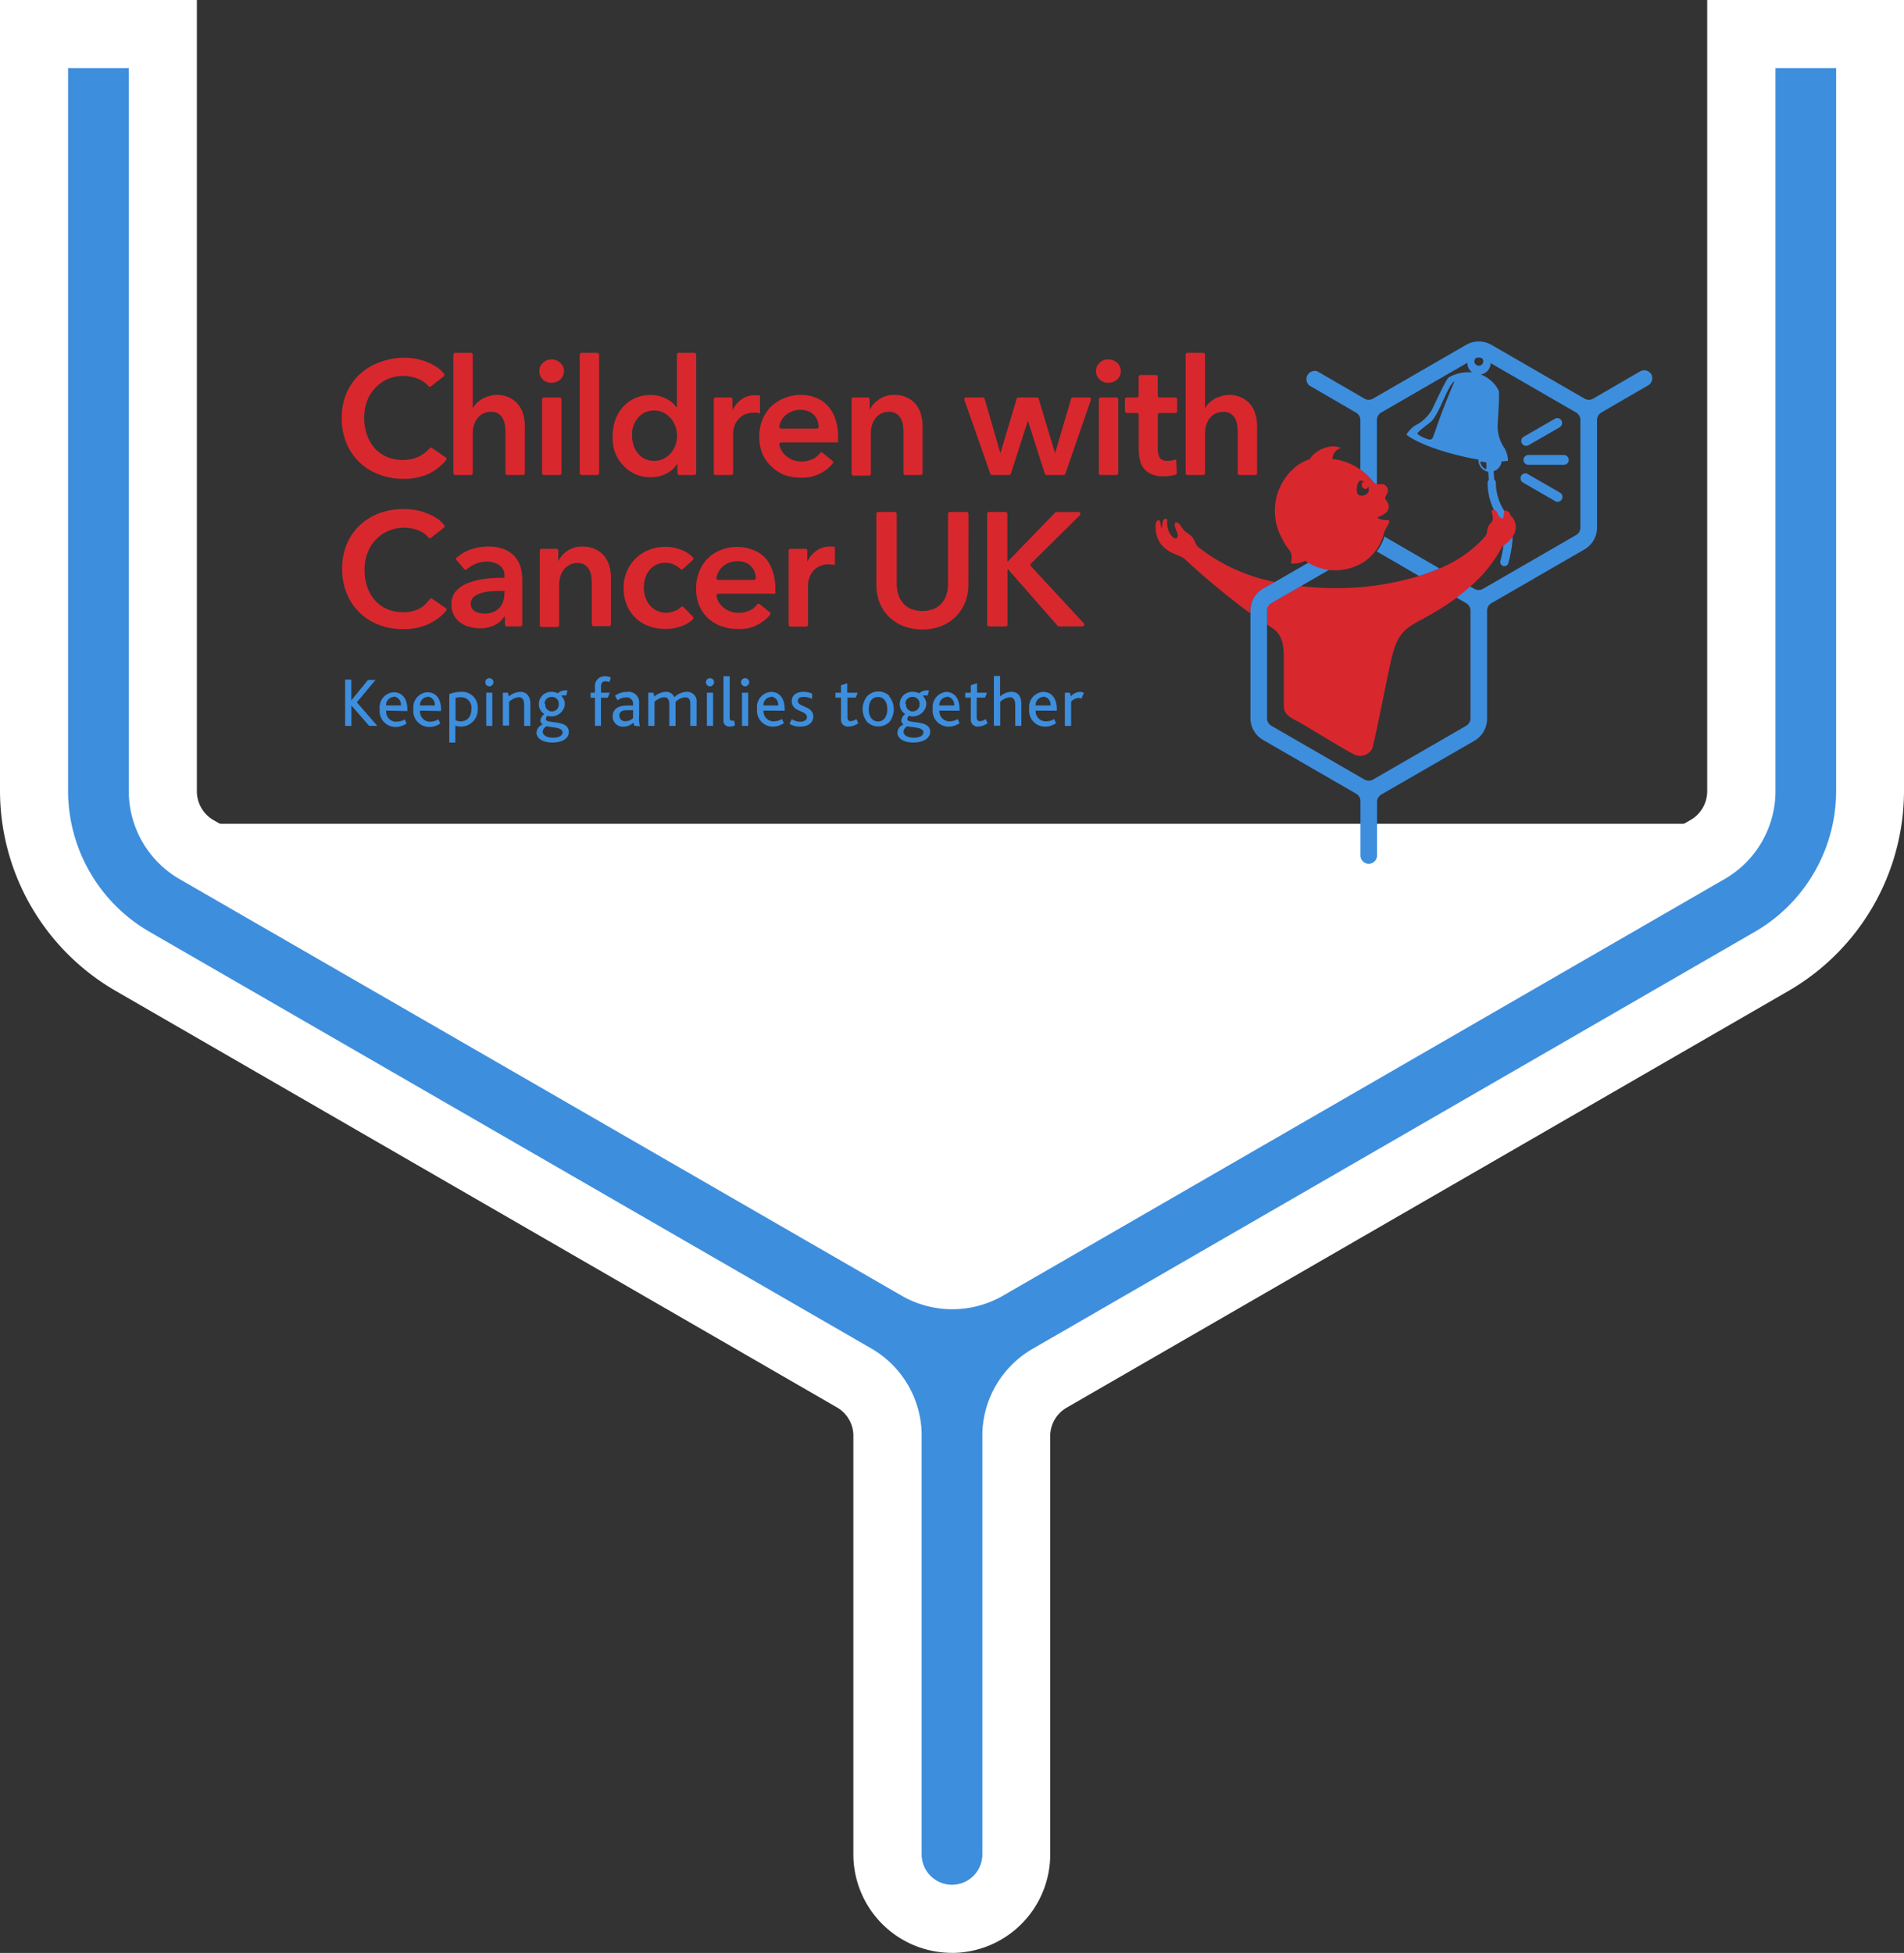 <svg id="Layer_1" data-name="Layer 1" xmlns="http://www.w3.org/2000/svg" viewBox="0 0 279.7 286.85"><rect x="0" y="0" width="279.7" height="286.85" fill="#333333" stroke="none"/><title>logo-2</title><path d="M17.32,121h249.5l-3,6.44L139.85,202l-115-67.75A15.38,15.38,0,0,1,17.32,121Z" style="fill:#fff"/><path d="M54.23,106.62l-2.61-3h0v3H50.7v-6.8h.91v3.05h0l2.45-3h1.1l-2.74,3.29,3,3.45Z" style="fill:#3e8ede"/><path d="M56.73,104.37A1.48,1.48,0,0,0,58,106h.27a2.41,2.41,0,0,0,1.19-.34l.26.61a2.82,2.82,0,0,1-1.62.51,2.34,2.34,0,0,1-2.32-2.61,2.23,2.23,0,0,1,1.94-2.49h.12c1.28,0,2,1,2,2.52v.24Zm1.09-2a1.18,1.18,0,0,0-1.1,1.25h2.17a1.17,1.17,0,0,0-1-1.3h-.07Z" style="fill:#3e8ede"/><path d="M61.71,104.37A1.48,1.48,0,0,0,63,106h.22a2.41,2.41,0,0,0,1.19-.34l.26.61a2.82,2.82,0,0,1-1.62.51,2.34,2.34,0,0,1-2.32-2.61,2.23,2.23,0,0,1,1.94-2.49h.12c1.28,0,2,1,2,2.52v.24Zm1.09-2a1.18,1.18,0,0,0-1.1,1.25h2.17a1.17,1.17,0,0,0-1-1.3h0Z" style="fill:#3e8ede"/><path d="M67.67,106.72a2.09,2.09,0,0,1-.78-.14v2.49H66v-7.12a4.92,4.92,0,0,1,1.69-.33,2.3,2.3,0,0,1,2.49,2.5,2.47,2.47,0,0,1-2.33,2.6Zm0-4.31a2.47,2.47,0,0,0-.75.11v3.27a1.74,1.74,0,0,0,.74.16c1,0,1.59-.69,1.59-1.81a1.53,1.53,0,0,0-1.31-1.72h-.27Z" style="fill:#3e8ede"/><path d="M72.49,100.2a.62.62,0,0,1-.61.61.6.6,0,1,1,.61-.61Zm-1.06,6.41v-4.87h.89v4.88Z" style="fill:#3e8ede"/><path d="M77,106.62v-3c0-.57-.09-1.21-.8-1.21a2.34,2.34,0,0,0-1.42.68v3.49h-.91v-4.84h.76l.11.56a2.77,2.77,0,0,1,1.73-.68c.71,0,1.44.48,1.44,1.73v3.27Z" style="fill:#3e8ede"/><path d="M81.11,109.06c-1.46,0-2.3-.66-2.3-1.45a1.37,1.37,0,0,1,.92-1.2.66.66,0,0,1-.34-.61,1.28,1.28,0,0,1,.58-.92,1.67,1.67,0,0,1-.81-1.48,1.79,1.79,0,0,1,1.8-1.78h0a1.86,1.86,0,0,1,.89.18.09.09,0,0,0,.12,0,1.68,1.68,0,0,1,1.41-.36l-.23.76a1.08,1.08,0,0,0-.7,0,1.7,1.7,0,0,1,.53,1.26,2,2,0,0,1-2.58,1.68.75.75,0,0,0-.21.51c0,.72,3.36,0,3.36,1.83C83.62,108.29,82.86,109.06,81.11,109.06Zm-.79-2.39a1,1,0,0,0-.6.81c0,.47.58.87,1.5.87s1.43-.31,1.43-.79C82.61,106.76,80.89,106.87,80.32,106.67Zm-.23-3.27a1,1,0,0,0,.9,1.09h.1a1,1,0,0,0,1-1v-.07a1,1,0,0,0-.94-1.06H81a1,1,0,0,0-1,1h0Z" style="fill:#3e8ede"/><path d="M89.52,100.2a1.35,1.35,0,0,0-.6-.13c-.43,0-.63.28-.63.78v.89h1.28l-.29.74h-1v4.13H87.4v-4.13h-.64v-.74h.64v-.8a1.44,1.44,0,0,1,1.24-1.61h.29a1.85,1.85,0,0,1,.8.19Z" style="fill:#3e8ede"/><path d="M93.22,106.62l-.2-.46a2.08,2.08,0,0,1-1.47.57A1.47,1.47,0,0,1,90,105.34h0v-.11c0-1,.71-1.56,2-1.6h1v-.19a.91.91,0,0,0-.81-1H92a2.13,2.13,0,0,0-1.28.42l-.37-.67a2.85,2.85,0,0,1,1.78-.56,1.54,1.54,0,0,1,1.76,1.69V105a5.75,5.75,0,0,0,.1,1.67ZM93,104.31h-.89c-.8,0-1.13.3-1.13.79a.8.8,0,0,0,.77.83h.13a1.53,1.53,0,0,0,1.12-.47Z" style="fill:#3e8ede"/><path d="M101.41,106.62v-3.14c0-.61-.12-1.06-.75-1.06a2.26,2.26,0,0,0-1.42.67,1.91,1.91,0,0,1,0,.25v3.28h-.92V103.5c0-.61-.13-1.08-.76-1.08a2.19,2.19,0,0,0-1.41.68v3.52h-.92v-4.88H96l.11.57a2.83,2.83,0,0,1,1.72-.69,1.26,1.26,0,0,1,1.23.79,2.81,2.81,0,0,1,1.76-.79,1.39,1.39,0,0,1,1.51,1.58v3.42Z" style="fill:#3e8ede"/><path d="M104.9,100.2a.62.62,0,0,1-.61.61.6.6,0,1,1,.61-.61Zm-1.06,6.41v-4.87h.91v4.88Z" style="fill:#3e8ede"/><path d="M107.22,106.72a.86.86,0,0,1-.94-1v-6.4h.91v6c0,.42.1.54.38.54a.89.89,0,0,0,.29,0l.11.67A1.49,1.49,0,0,1,107.22,106.72Z" style="fill:#3e8ede"/><path d="M110.06,100.2a.62.62,0,0,1-.61.61.6.6,0,1,1,.61-.61ZM109,106.61v-4.87h.91v4.88Z" style="fill:#3e8ede"/><path d="M112.16,104.37a1.48,1.48,0,0,0,1.37,1.58h.17a2.41,2.41,0,0,0,1.19-.34l.26.61a2.82,2.82,0,0,1-1.62.51,2.34,2.34,0,0,1-2.32-2.61,2.23,2.23,0,0,1,1.94-2.49h.12c1.28,0,2,1,2,2.52v.24Zm1.09-2a1.18,1.18,0,0,0-1.1,1.25h2.17a1.17,1.17,0,0,0-1-1.3h-.05Z" style="fill:#3e8ede"/><path d="M117.55,106.72a2.84,2.84,0,0,1-1.57-.4l.33-.69a2.28,2.28,0,0,0,1.23.38c.57,0,1-.25,1-.66,0-1.08-2.23-.69-2.23-2.39,0-.74.57-1.34,1.7-1.34a3.17,3.17,0,0,1,1.29.26v.78a3,3,0,0,0-1.26-.3c-.47,0-.84.16-.84.56,0,1,2.27.71,2.27,2.34C119.44,106.3,118.56,106.72,117.55,106.72Z" style="fill:#3e8ede"/><path d="M124.64,106.72a1,1,0,0,1-1.1-1.07v-3.18h-.81v-.73h.81v-1.09l.92-.29v1.38H126l-.3.73h-1.21v2.87c0,.4.15.59.47.59a1.52,1.52,0,0,0,.85-.32l.27.62A2.55,2.55,0,0,1,124.64,106.72Z" style="fill:#3e8ede"/><path d="M130.62,102.28a3,3,0,0,1,0,3.8,2.37,2.37,0,0,1-3.2,0,3,3,0,0,1,0-3.86,2.32,2.32,0,0,1,3.23,0Zm-3,1.89c0,1.08.52,1.8,1.37,1.8s1.35-.73,1.35-1.8-.49-1.79-1.37-1.79-1.34.71-1.34,1.78Z" style="fill:#3e8ede"/><path d="M134.13,109.06c-1.46,0-2.3-.66-2.3-1.45a1.37,1.37,0,0,1,.92-1.2.66.66,0,0,1-.34-.61,1.28,1.28,0,0,1,.58-.92,1.67,1.67,0,0,1-.81-1.48,1.79,1.79,0,0,1,1.8-1.78h.08a1.86,1.86,0,0,1,.89.18.09.09,0,0,0,.12,0,1.68,1.68,0,0,1,1.41-.36l-.23.76a1.08,1.08,0,0,0-.7,0,1.7,1.7,0,0,1,.53,1.26,2,2,0,0,1-2.58,1.68.75.75,0,0,0-.21.51c0,.72,3.36,0,3.36,1.83C136.64,108.29,135.88,109.06,134.13,109.06Zm-.81-2.39a1,1,0,0,0-.6.81c0,.47.58.87,1.5.87s1.43-.31,1.43-.79C135.63,106.76,133.91,106.87,133.32,106.67Zm-.23-3.27a1,1,0,0,0,.9,1.09h.1a1,1,0,0,0,1-1v-.07a1,1,0,0,0-.94-1.06H134a1,1,0,0,0-1,1h0Z" style="fill:#3e8ede"/><path d="M138,104.37a1.48,1.48,0,0,0,1.35,1.58h.16a2.41,2.41,0,0,0,1.19-.34l.26.61a2.82,2.82,0,0,1-1.62.51,2.34,2.34,0,0,1-2.32-2.61,2.23,2.23,0,0,1,1.94-2.49h0c1.28,0,2,1,2,2.52v.24Zm1.09-2a1.18,1.18,0,0,0-1.1,1.25h2.17a1.17,1.17,0,0,0-1-1.3h-.05Z" style="fill:#3e8ede"/><path d="M143.71,106.72a1,1,0,0,1-1.1-1.07v-3.18h-.81v-.73h.81v-1.09l.92-.29v1.38H145l-.3.73h-1.22v2.87c0,.4.15.59.47.59a1.52,1.52,0,0,0,.85-.32l.27.62A2.55,2.55,0,0,1,143.71,106.72Z" style="fill:#3e8ede"/><path d="M149.14,106.62v-3c0-.59-.1-1.2-.82-1.2a2.29,2.29,0,0,0-1.39.68v3.49H146v-7.3h.91v3a2.68,2.68,0,0,1,1.68-.68c.71,0,1.45.42,1.45,1.79v3.21Z" style="fill:#3e8ede"/><path d="M152.14,104.37a1.48,1.48,0,0,0,1.37,1.58h.17a2.41,2.41,0,0,0,1.19-.34l.26.61a2.82,2.82,0,0,1-1.62.51,2.34,2.34,0,0,1-2.32-2.61,2.23,2.23,0,0,1,1.94-2.49h.12c1.28,0,2,1,2,2.52v.24Zm1.09-2a1.18,1.18,0,0,0-1.1,1.25h2.19a1.17,1.17,0,0,0-1-1.3h-.07Z" style="fill:#3e8ede"/><path d="M158.86,102.63a1.07,1.07,0,0,0-.51-.11,1.65,1.65,0,0,0-1,.54v3.57h-.92v-4.89h.76l.11.55a1.93,1.93,0,0,1,1.37-.67,1,1,0,0,1,.56.16Z" style="fill:#3e8ede"/><path d="M63.32,56.74a.27.27,0,0,1-.37,0,3.84,3.84,0,0,0-1.57-1.11,5.82,5.82,0,0,0-4.46.06A5.57,5.57,0,0,0,55.11,57a5.8,5.8,0,0,0-1.19,1.9,6.89,6.89,0,0,0-.42,2.42,7.48,7.48,0,0,0,.4,2.52,5.68,5.68,0,0,0,1.15,2,5.16,5.16,0,0,0,1.79,1.27,5.86,5.86,0,0,0,2.35.45,5.19,5.19,0,0,0,2.4-.53,4.74,4.74,0,0,0,1.53-1.21.27.27,0,0,1,.36,0l2,1.37a.27.27,0,0,1,.07.37h0a7.66,7.66,0,0,1-2.5,2,8.67,8.67,0,0,1-3.77.77,9.76,9.76,0,0,1-3.62-.65A8.18,8.18,0,0,1,50.86,65a9.41,9.41,0,0,1-.66-3.6,9.12,9.12,0,0,1,.7-3.64A8.1,8.1,0,0,1,52.82,55a8.53,8.53,0,0,1,2.88-1.76,10.28,10.28,0,0,1,3.62-.7,9.74,9.74,0,0,1,1.69.15,8.58,8.58,0,0,1,1.68.47,8.13,8.13,0,0,1,1.52.79,4.93,4.93,0,0,1,1,.92.27.27,0,0,1,0,.38Z" style="fill:#d9272e"/><path d="M72.89,58a4.29,4.29,0,0,1,1.91.39,3.77,3.77,0,0,1,1.31,1,4.18,4.18,0,0,1,.75,1.47,6.2,6.2,0,0,1,.24,1.71V69.5a.27.27,0,0,1-.27.27H74.52a.27.27,0,0,1-.27-.27v-6a7.8,7.8,0,0,0-.07-1,3,3,0,0,0-.3-1,2,2,0,0,0-.64-.72,1.92,1.92,0,0,0-1.1-.28,2.53,2.53,0,0,0-1.19.26,2.46,2.46,0,0,0-.83.7,3.12,3.12,0,0,0-.5,1,3.81,3.81,0,0,0-.17,1.12V69.5a.27.27,0,0,1-.27.27H66.87a.27.27,0,0,1-.27-.27V52.1a.27.27,0,0,1,.27-.27h2.31a.27.27,0,0,1,.27.27V60h0a2.73,2.73,0,0,1,.49-.7,3.85,3.85,0,0,1,.75-.62,3.92,3.92,0,0,1,1-.44A4.06,4.06,0,0,1,72.89,58Z" style="fill:#d9272e"/><path d="M79.23,54.51a1.64,1.64,0,0,1,.51-1.2A1.75,1.75,0,0,1,81,52.8a1.88,1.88,0,0,1,1.32.49,1.67,1.67,0,0,1,.08,2.36l-.08.08a1.88,1.88,0,0,1-1.32.49,1.75,1.75,0,0,1-1.29-.51A1.64,1.64,0,0,1,79.23,54.51Zm.67,3.87h2.31a.27.27,0,0,1,.27.27V69.5a.27.27,0,0,1-.27.27H79.9a.27.27,0,0,1-.27-.27V58.65A.27.27,0,0,1,79.9,58.38Z" style="fill:#d9272e"/><path d="M85.43,51.83h2.31a.27.27,0,0,1,.27.27V69.5a.27.27,0,0,1-.27.27H85.43a.27.27,0,0,1-.27-.27V52.1A.27.27,0,0,1,85.43,51.83Z" style="fill:#d9272e"/><path d="M102,69.77H99.79a.27.27,0,0,1-.27-.27V68.06h0a3.88,3.88,0,0,1-1.65,1.52,5,5,0,0,1-2.27.52,5.42,5.42,0,0,1-2.34-.49A5.36,5.36,0,0,1,91.5,68.3a5.78,5.78,0,0,1-1.18-1.91A7,7,0,0,1,90,64a6.72,6.72,0,0,1,.4-2.35,5.73,5.73,0,0,1,1.14-1.9,5.32,5.32,0,0,1,4-1.73,5,5,0,0,1,2.48.62,4.22,4.22,0,0,1,.8.57,4.6,4.6,0,0,1,.55.59h.07V52.1a.27.27,0,0,1,.27-.27H102a.27.27,0,0,1,.27.27V69.5A.27.27,0,0,1,102,69.77ZM92.85,64a4.55,4.55,0,0,0,.2,1.33,3.65,3.65,0,0,0,.61,1.19,3.16,3.16,0,0,0,1,.85,3.27,3.27,0,0,0,2.85,0,3.44,3.44,0,0,0,1.06-.84,3.67,3.67,0,0,0,.66-1.17A4,4,0,0,0,99.46,64a4.12,4.12,0,0,0-.23-1.33,3.66,3.66,0,0,0-.66-1.19,3.59,3.59,0,0,0-1.06-.85,2.91,2.91,0,0,0-1.4-.33,3.1,3.1,0,0,0-1.45.32,3,3,0,0,0-1,.84A3.68,3.68,0,0,0,93,62.67,4.44,4.44,0,0,0,92.85,64Z" style="fill:#d9272e"/><path d="M105.13,58.38h2.19a.27.27,0,0,1,.27.27v1.63h0a4.15,4.15,0,0,1,1.33-1.61,3.32,3.32,0,0,1,2-.62h.4a1.32,1.32,0,0,1,.33.06v2.61a3.92,3.92,0,0,0-.49-.1h-.39a3,3,0,0,0-1.57.36,2.85,2.85,0,0,0-.93.85,3.06,3.06,0,0,0-.45,1,3.94,3.94,0,0,0-.12.83V69.5a.27.27,0,0,1-.27.27h-2.31a.27.27,0,0,1-.27-.27V58.65a.27.27,0,0,1,.27-.27Z" style="fill:#d9272e"/><path d="M123.11,64.22v.38a3.12,3.12,0,0,1,0,.38h-8.36a.27.27,0,0,0-.26.33,2.73,2.73,0,0,0,.28.8,2.86,2.86,0,0,0,.72.88,3.59,3.59,0,0,0,1,.58,3.34,3.34,0,0,0,1.19.21,3.8,3.8,0,0,0,1.8-.39,3.37,3.37,0,0,0,1-.86.27.27,0,0,1,.38,0l1.46,1.18a.27.27,0,0,1,0,.38,5.74,5.74,0,0,1-4.72,2.07,7,7,0,0,1-2.44-.42,5.76,5.76,0,0,1-1.84-1.23A5.3,5.3,0,0,1,112,66.65a6.42,6.42,0,0,1-.46-2.5,6.54,6.54,0,0,1,.46-2.5,5.58,5.58,0,0,1,3.18-3.16A6.4,6.4,0,0,1,117.6,58a6,6,0,0,1,2.2.39,4.76,4.76,0,0,1,1.74,1.16,5.4,5.4,0,0,1,1.15,1.92A7.94,7.94,0,0,1,123.11,64.22ZM120,62.94a.27.27,0,0,0,.27-.27h0a3.44,3.44,0,0,0-.14-.76,2.33,2.33,0,0,0-1.33-1.48,3,3,0,0,0-1.2-.23,3.2,3.2,0,0,0-2.17.77,2.78,2.78,0,0,0-.95,1.68.27.27,0,0,0,.24.3H120Z" style="fill:#d9272e"/><path d="M125.32,58.38h2.17a.27.27,0,0,1,.27.27h0v1.56h0a3.68,3.68,0,0,1,1.32-1.51,3.79,3.79,0,0,1,2.24-.7,4.29,4.29,0,0,1,1.91.39,3.77,3.77,0,0,1,1.31,1,4.18,4.18,0,0,1,.75,1.47,6.2,6.2,0,0,1,.24,1.71V69.5a.27.27,0,0,1-.27.27H133a.27.27,0,0,1-.27-.27h0v-6a8,8,0,0,0-.07-1,2.83,2.83,0,0,0-.31-1,2,2,0,0,0-.65-.72,1.92,1.92,0,0,0-1.1-.29,2.44,2.44,0,0,0-1.19.27,2.52,2.52,0,0,0-.82.7,3.11,3.11,0,0,0-.49,1,3.93,3.93,0,0,0-.17,1.13v6a.27.27,0,0,1-.27.27h-2.29a.27.27,0,0,1-.27-.27h0V58.65a.27.27,0,0,1,.27-.27Z" style="fill:#d9272e"/><path d="M141.88,58.38h2.5a.27.27,0,0,1,.26.19l2.32,8h0l2.39-8a.27.27,0,0,1,.26-.19h2.71a.27.27,0,0,1,.26.19l2.41,8h0l2.36-8a.27.27,0,0,1,.26-.19H160a.27.27,0,0,1,.25.36L156.5,69.59a.27.27,0,0,1-.25.18h-2.51a.27.27,0,0,1-.26-.19L151,61.79h0l-2.5,7.79a.27.27,0,0,1-.26.19h-2.51a.27.27,0,0,1-.25-.18l-3.81-10.85a.27.27,0,0,1,.16-.34Z" style="fill:#d9272e"/><path d="M161,54.51a1.64,1.64,0,0,1,.51-1.2,1.75,1.75,0,0,1,1.29-.51,1.88,1.88,0,0,1,1.32.49,1.67,1.67,0,0,1,.08,2.36l-.08.08a1.88,1.88,0,0,1-1.32.49,1.75,1.75,0,0,1-1.29-.51A1.64,1.64,0,0,1,161,54.51Zm.67,3.87H164a.27.27,0,0,1,.27.27h0V69.5a.27.27,0,0,1-.27.27h-2.31a.27.27,0,0,1-.27-.27h0V58.65a.27.27,0,0,1,.27-.27h0Z" style="fill:#d9272e"/><path d="M165.25,60.39V58.65a.27.27,0,0,1,.27-.27H167a.27.27,0,0,0,.27-.27h0V55.35a.27.27,0,0,1,.27-.27h2.26a.27.27,0,0,1,.27.27h0v2.76a.27.27,0,0,0,.27.27h2.31a.27.27,0,0,1,.27.27h0v1.74a.27.27,0,0,1-.27.27h-2.3a.27.27,0,0,0-.27.27h0v5a2.59,2.59,0,0,0,.27,1.26q.27.5,1.22.5a3.55,3.55,0,0,0,.62-.06,2.48,2.48,0,0,0,.59-.18l.09,2a.27.27,0,0,1-.18.27,5.19,5.19,0,0,1-.71.16,6.38,6.38,0,0,1-1,.08,4.55,4.55,0,0,1-1.85-.32,2.8,2.8,0,0,1-1.13-.88,3.24,3.24,0,0,1-.57-1.28,7.45,7.45,0,0,1-.15-1.55v-5a.27.27,0,0,0-.27-.27h-1.46a.27.27,0,0,1-.27-.27h0Z" style="fill:#d9272e"/><path d="M180.46,58a4.29,4.29,0,0,1,1.91.39,3.77,3.77,0,0,1,1.31,1,4.17,4.17,0,0,1,.75,1.47,6.2,6.2,0,0,1,.24,1.71V69.5a.27.27,0,0,1-.27.27h-2.31a.27.27,0,0,1-.27-.27h0v-6a7.84,7.84,0,0,0-.07-1,3,3,0,0,0-.3-1,2,2,0,0,0-.64-.72,1.92,1.92,0,0,0-1.1-.28,2.53,2.53,0,0,0-1.19.26,2.47,2.47,0,0,0-.83.7,3.13,3.13,0,0,0-.5,1,3.81,3.81,0,0,0-.17,1.12V69.5a.27.27,0,0,1-.27.27h-2.31a.27.27,0,0,1-.27-.27h0V52.1a.27.27,0,0,1,.27-.27h2.31a.27.27,0,0,1,.27.27h0V60h0a2.73,2.73,0,0,1,.49-.7,3.85,3.85,0,0,1,.75-.62,3.91,3.91,0,0,1,1-.44A4.06,4.06,0,0,1,180.46,58Z" style="fill:#d9272e"/><path d="M63.32,79A.27.27,0,0,1,63,79a3.84,3.84,0,0,0-1.57-1.11A5.82,5.82,0,0,0,57,78a5.57,5.57,0,0,0-1.84,1.31,5.8,5.8,0,0,0-1.19,1.95,6.89,6.89,0,0,0-.42,2.42,7.48,7.48,0,0,0,.4,2.52,5.68,5.68,0,0,0,1.15,2,5.16,5.16,0,0,0,1.79,1.27,5.86,5.86,0,0,0,2.35.45,5.19,5.19,0,0,0,2.4-.53A4.74,4.74,0,0,0,63.13,88a.27.27,0,0,1,.36-.05l2,1.37a.27.27,0,0,1,.07.37h0A7.66,7.66,0,0,1,63,91.64a8.67,8.67,0,0,1-3.77.77,9.76,9.76,0,0,1-3.62-.65,8.18,8.18,0,0,1-4.69-4.63,9.41,9.41,0,0,1-.66-3.6,9.12,9.12,0,0,1,.7-3.64,8.1,8.1,0,0,1,1.92-2.76,8.53,8.53,0,0,1,2.88-1.76,10.28,10.28,0,0,1,3.59-.6,9.74,9.74,0,0,1,1.69.15,8.58,8.58,0,0,1,1.68.47,8.13,8.13,0,0,1,1.52.79,4.93,4.93,0,0,1,1,.92.27.27,0,0,1,0,.38Z" style="fill:#d9272e"/><path d="M74.15,90.55h-.07A3.18,3.18,0,0,1,72.7,91.8a4.67,4.67,0,0,1-2.16.49,6.19,6.19,0,0,1-1.44-.18,4.26,4.26,0,0,1-1.38-.59,3.44,3.44,0,0,1-1-1.09,3.14,3.14,0,0,1-.4-1.68,2.84,2.84,0,0,1,.72-2,4.68,4.68,0,0,1,1.86-1.16A10.51,10.51,0,0,1,71.39,85q1.39-.13,2.72-.13V84.6a1.76,1.76,0,0,0-.79-1.6,3.26,3.26,0,0,0-1.84-.51,4.13,4.13,0,0,0-1.73.38,4.89,4.89,0,0,0-1.17.74.27.27,0,0,1-.38,0h0l-1.12-1.32a.27.27,0,0,1,0-.38,6.44,6.44,0,0,1,2-1.18,7.65,7.65,0,0,1,2.57-.45,6.32,6.32,0,0,1,2.5.43,4.08,4.08,0,0,1,1.55,1.12,4,4,0,0,1,.79,1.54,6.68,6.68,0,0,1,.23,1.71v6.66a.27.27,0,0,1-.27.27h-2a.27.27,0,0,1-.27-.27Zm0-3.75h-.64q-.69,0-1.45.06a6.33,6.33,0,0,0-1.4.26,3,3,0,0,0-1.07.57,1.26,1.26,0,0,0-.43,1,1.21,1.21,0,0,0,.18.68,1.37,1.37,0,0,0,.46.44,2.07,2.07,0,0,0,.64.24,3.64,3.64,0,0,0,.71.07,3,3,0,0,0,2.17-.78,2.94,2.94,0,0,0,.76-2.14Z" style="fill:#d9272e"/><path d="M113.9,86.45v.38a3.12,3.12,0,0,1,0,.38h-8.38a.27.27,0,0,0-.26.33,2.73,2.73,0,0,0,.28.8,2.86,2.86,0,0,0,.72.88,3.59,3.59,0,0,0,1,.58,3.34,3.34,0,0,0,1.19.21,3.8,3.8,0,0,0,1.8-.39,3.37,3.37,0,0,0,1-.86.27.27,0,0,1,.38,0l1.47,1.18a.27.27,0,0,1,0,.38,5.74,5.74,0,0,1-4.72,2.07,7,7,0,0,1-2.44-.42A5.76,5.76,0,0,1,104,90.8a5.3,5.3,0,0,1-1.28-1.86,6.42,6.42,0,0,1-.46-2.5,6.54,6.54,0,0,1,.46-2.5,5.58,5.58,0,0,1,3.18-3.16,6.4,6.4,0,0,1,2.38-.44,6,6,0,0,1,2.2.39,4.76,4.76,0,0,1,1.83,1.1,5.4,5.4,0,0,1,1.15,1.92A7.94,7.94,0,0,1,113.9,86.45Zm-3.13-1.28a.27.27,0,0,0,.27-.27h0a3.44,3.44,0,0,0-.14-.76,2.33,2.33,0,0,0-1.33-1.48,3,3,0,0,0-1.2-.23,3.2,3.2,0,0,0-2.17.77,2.78,2.78,0,0,0-.95,1.68.27.27,0,0,0,.24.3h5.28Z" style="fill:#d9272e"/><path d="M79.57,80.61h2.17a.27.27,0,0,1,.27.27v1.56h0a3.68,3.68,0,0,1,1.31-1.51,3.79,3.79,0,0,1,2.22-.65,4.29,4.29,0,0,1,1.91.39,3.77,3.77,0,0,1,1.31,1,4.19,4.19,0,0,1,.75,1.47,6.21,6.21,0,0,1,.24,1.71V91.7a.27.27,0,0,1-.27.27H87.21a.27.27,0,0,1-.27-.27v-6a8.08,8.08,0,0,0-.07-1,2.82,2.82,0,0,0-.31-1,2,2,0,0,0-.65-.72,1.92,1.92,0,0,0-1.1-.29,2.44,2.44,0,0,0-1.19.31,2.52,2.52,0,0,0-.82.7,3.1,3.1,0,0,0-.49,1,3.92,3.92,0,0,0-.17,1.13v6a.27.27,0,0,1-.27.27h-2.3a.27.27,0,0,1-.27-.27V80.88A.27.27,0,0,1,79.57,80.61Z" style="fill:#d9272e"/><path d="M100.32,83.58a.26.26,0,0,1-.37,0h0a2.72,2.72,0,0,0-.84-.6,3.09,3.09,0,0,0-1.35-.32,2.86,2.86,0,0,0-1.44.34,3,3,0,0,0-1,.84A3.62,3.62,0,0,0,94.77,85a4.69,4.69,0,0,0-.19,1.32,4.43,4.43,0,0,0,.2,1.32,3.67,3.67,0,0,0,.61,1.17,3.07,3.07,0,0,0,1,.84A3,3,0,0,0,97.8,90a3.61,3.61,0,0,0,1.33-.26,2.62,2.62,0,0,0,.9-.57.26.26,0,0,1,.37,0h0l1.39,1.41a.27.27,0,0,1,0,.38,4.82,4.82,0,0,1-1.62,1,6.72,6.72,0,0,1-2.38.42A7,7,0,0,1,95.4,92a5.56,5.56,0,0,1-3.3-3.08,6.29,6.29,0,0,1-.49-2.54,6.17,6.17,0,0,1,.49-2.49A5.7,5.7,0,0,1,93.42,82a5.88,5.88,0,0,1,1.9-1.23,6.6,6.6,0,0,1,4.79,0,4.74,4.74,0,0,1,1.68,1.1.27.27,0,0,1,0,.38h0Z" style="fill:#d9272e"/><path d="M116.09,80.61h2.23a.27.27,0,0,1,.27.27v1.63h0a4.15,4.15,0,0,1,1.33-1.61,3.32,3.32,0,0,1,2-.62h.4a1.32,1.32,0,0,1,.33.06V83a3.92,3.92,0,0,0-.49-.1h-.39a3,3,0,0,0-1.57.36,2.85,2.85,0,0,0-.93.85,3.06,3.06,0,0,0-.45,1,3.94,3.94,0,0,0-.12.83v5.83a.27.27,0,0,1-.27.27h-2.31a.27.27,0,0,1-.27-.27V80.88A.27.27,0,0,1,116.09,80.61Z" style="fill:#d9272e"/><path d="M142.26,85.83a6.92,6.92,0,0,1-.52,2.74,6.15,6.15,0,0,1-1.42,2.08A6.27,6.27,0,0,1,138.18,92a8,8,0,0,1-5.36,0,6.39,6.39,0,0,1-2.15-1.32,5.93,5.93,0,0,1-1.42-2.08,7.05,7.05,0,0,1-.51-2.74V75.47a.27.27,0,0,1,.27-.27h2.45a.27.27,0,0,1,.27.27h0V85.71a5.73,5.73,0,0,0,.19,1.46,3.58,3.58,0,0,0,.63,1.29,3.24,3.24,0,0,0,1.16.93,4.69,4.69,0,0,0,3.58,0,3.25,3.25,0,0,0,1.16-.93,3.59,3.59,0,0,0,.63-1.29,5.75,5.75,0,0,0,.19-1.46V75.47a.27.27,0,0,1,.27-.27H142a.27.27,0,0,1,.27.27h0Z" style="fill:#d9272e"/><path d="M145.26,75.2h2.45a.27.27,0,0,1,.27.27h0v7h.07L155,75.29a.27.27,0,0,1,.19-.08h3.26a.27.27,0,0,1,.19.46l-7.2,7.12a.27.27,0,0,0,0,.37l7.78,8.4a.27.27,0,0,1-.2.45h-3.46a.27.27,0,0,1-.2-.09l-7.3-8.33H148v8.16a.27.27,0,0,1-.27.27h-2.45a.27.27,0,0,1-.27-.27h0V75.47A.27.27,0,0,1,145.26,75.2Z" style="fill:#d9272e"/><path d="M221.08,75.2a7.87,7.87,0,0,1-1.34-4.32.6.6,0,0,0-.24-.45l-.09-1.22a1.7,1.7,0,0,0,1.18-1.45,5.63,5.63,0,0,0,.94-.08,4.2,4.2,0,0,0-.46-1.76A5.8,5.8,0,0,1,220,62.74c0-.89.37-5,.13-5.44a5,5,0,0,0-2.6-2.3,1.71,1.71,0,1,0-1.26-.3,5.83,5.83,0,0,0-3.44.73c-.42.25-2.08,4-2.52,4.82a5.8,5.8,0,0,1-2.46,2.27,4.2,4.2,0,0,0-1.25,1.32s1.72,1.53,7.2,2.94c1.31.34,2.44.57,3.39.72a1.69,1.69,0,0,0,0,.23,1.71,1.71,0,0,0,1.43,1.55l.09,1.21a.6.6,0,0,0-.18.46A9,9,0,0,0,220,75.84c.81,1.31,1.45,2.35.41,6.57a.61.61,0,0,0,.45.74H221a.61.61,0,0,0,.59-.46C222.79,78,222,76.69,221.08,75.2Zm-10.57-11a.45.45,0,0,1-.53.35h-.09a5.64,5.64,0,0,1-1.52-.69c-.16-.1-.21-.2,0-.4.39-.43,1.48-1.2,1.81-1.49,1.26-1.1,2.5-5.43,3.5-6-2.36,5.54-2.84,7.5-3.17,8.22Zm6.76-11.78a.65.65,0,1,1-.05,0Zm1,16.5a1.46,1.46,0,0,1-.81-1,.11.11,0,0,1,.09-.13h0l.71.11a.11.11,0,0,1,.09.1v.79a.11.11,0,0,1-.07.09Z" style="fill:#3e8ede"/><path d="M229.73,66.83h-5.21a.72.72,0,0,0,0,1.44h5.21a.72.72,0,0,0,0-1.44Z" style="fill:#3e8ede"/><path d="M224.19,65.49a.71.71,0,0,0,.36-.1l4.51-2.6a.72.72,0,1,0-.61-1.31l-.11.07-4.51,2.6a.72.72,0,0,0,.36,1.34Z" style="fill:#3e8ede"/><path d="M229.06,72.3l-4.51-2.6a.72.72,0,1,0-.93,1.1l.1.07.11.07,4.51,2.6a.72.72,0,1,0,.93-1.1h0l-.1-.07Z" style="fill:#3e8ede"/><path d="M185.53,86.49h0l1.78-1a26.34,26.34,0,0,1-11.39-5.22c-.19-.15-.52-1.13-.76-1.37-.81-.83-1-.53-1.8-1.79-.27-.43-.62-.41-.71-.32-.43.48.86,1.94.16,2.26-.18.08-.44,0-.74-.39a3,3,0,0,1-.6-2.19c0-.51-.61-.25-.66.17,0,.11-.15.84-.17,1-.14-.24-.11-1-.31-1.18s-.56.16-.57.63c-.13,4.08,3.48,4.26,4.25,5a112.1,112.1,0,0,0,9.66,8V89.7A3.72,3.72,0,0,1,185.53,86.49Z" style="fill:#d9272e"/><path d="M222.59,76.83a2.22,2.22,0,0,0-.69-1.12A.83.83,0,0,0,221,75c-.13.64-.07,1.19-.3,1.15-.93-.17-.46-1.44-1.56-1.2-.16.15.47,1.24-.06,1.79-.83.84-.45,1.21-.77,1.82l-.13.23a18.41,18.41,0,0,1-6.71,4.71,29.56,29.56,0,0,1-3,1.1,41.8,41.8,0,0,1-12.27,1.79,45,45,0,0,1-5.1-.31l-4.34,2.51a1.27,1.27,0,0,0-.63,1.1v2.05l.8.53c1.66,1.08,1.67,3,1.67,5v6.48c0,1.12.89,1.65,2,2.19.8.39,6.65,4.05,8.43,4.93a2,2,0,0,0,2.59-1c.55-2.11,2.18-10.44,2.63-12.43,1-4.55,1.93-5,5.14-6.74a39.23,39.23,0,0,0,4.6-2.91,24,24,0,0,0,2-1.64,20.48,20.48,0,0,0,4.26-5.1q.22-.39.41-.77C222.25,79.25,222.92,78,222.59,76.83Z" style="fill:#d9272e"/><path d="M208.46,84.6a29.57,29.57,0,0,0,3-1.1l-8.14-4.72V79h0a7.41,7.41,0,0,1-1.07,2Z" style="fill:#3e8ede"/><path d="M242.59,55a1.22,1.22,0,0,0-1.66-.45h0l-6.89,4h0a1.27,1.27,0,0,1-1.27,0h0l-13.68-7.9a3.72,3.72,0,0,0-3.71,0l-13.68,7.9h0a1.27,1.27,0,0,1-1.27,0h0l-6.89-4a1.22,1.22,0,0,0-1.22,2.06l6.89,4h0a1.27,1.27,0,0,1,.63,1.1V69a9,9,0,0,1,1.83,1.72h0l.09.11h0a.94.94,0,0,0,.51.32V61.69a1.27,1.27,0,0,1,.63-1.1h0l13.68-7.9a1.27,1.27,0,0,1,1.27,0l13.68,7.9h0a1.27,1.27,0,0,1,.63,1.1v15.8a1.27,1.27,0,0,1-.63,1.1l-13.68,7.9a1.27,1.27,0,0,1-1.27,0l-.61-.35q-.92.82-2,1.64l1.42.82a1.27,1.27,0,0,1,.63,1.1v15.8a1.27,1.27,0,0,1-.63,1.1l-13.68,7.9a1.27,1.27,0,0,1-1.27,0h0l-13.68-7.9a1.27,1.27,0,0,1-.63-1.1V89.7a1.27,1.27,0,0,1,.63-1.1l4.34-2.51,4.16-2.4a8.38,8.38,0,0,1-3-1.07l-4.94,2.84-1.78,1h0a3.72,3.72,0,0,0-1.85,3.21v15.8a3.72,3.72,0,0,0,1.85,3.21l13.68,7.9h0a1.27,1.27,0,0,1,.63,1.07v8a1.22,1.22,0,1,0,2.44,0v-7.89h0a1.27,1.27,0,0,1,.63-1.06h0l13.68-7.9a3.72,3.72,0,0,0,1.85-3.21V89.7a1.27,1.27,0,0,1,.63-1.1h0l13.68-7.9a3.72,3.72,0,0,0,1.85-3.21V61.69a1.27,1.27,0,0,1,.63-1.1h0l6.89-4A1.22,1.22,0,0,0,242.59,55Z" style="fill:#3e8ede"/><path d="M203.83,76.39a3,3,0,0,1-1.4-.27.1.1,0,0,1,0-.18h0a3.15,3.15,0,0,0,1.29-.75h0a1.18,1.18,0,0,0,.18-1.27c-.08-.15-.38-.62-.43-.69s.15-.5.21-.58a.93.93,0,0,0,0-1.18c-.38-.49-.75-.36-1.14-.33a.91.91,0,0,1-.83-.35h0l-.09-.11h0a8.64,8.64,0,0,0-5.88-3.26A1.67,1.67,0,0,1,197,65.81c-1.75-.79-3.94.5-4.59,1.62a7.45,7.45,0,0,0-1.8.92,8.34,8.34,0,0,0-2.28,10.73c.93,2,1.73,1.74,1.3,3.67a3.59,3.59,0,0,0,2.09-.39,7.73,7.73,0,0,0,8.73.11A7.22,7.22,0,0,0,203.1,79h0a7.82,7.82,0,0,0,.25-.85C203.72,77.29,204.48,76.37,203.83,76.39Zm-3.88-3.6a.54.54,0,0,1-.57-.39,2.29,2.29,0,0,1,.19-1.6c.17-.3.57-.23.91,0a.36.36,0,0,0-.28,0,.6.6,0,0,0,.57,1,.48.48,0,0,0,.13-.6v.06a1.26,1.26,0,0,1,.17.72c0,.37-.32.82-1.12.82Z" style="fill:#d9272e"/><path d="M255.79,5V116.23a9.88,9.88,0,0,1-4.92,8.53L144.78,186a9.87,9.87,0,0,1-9.84,0L28.84,124.77a9.88,9.88,0,0,1-4.92-8.53V5H5V116.24a28.85,28.85,0,0,0,14.38,24.91L125.47,202.4a9.87,9.87,0,0,1,4.89,8.24v61.74a9.46,9.46,0,0,0,18.92,0V210.67a9.87,9.87,0,0,1,4.9-8.23l106.14-61.28a28.85,28.85,0,0,0,14.38-24.91V5Z" style="fill:#3e8ede"/><path d="M139.82,286.84a14.48,14.48,0,0,1-14.46-14.45V210.72a4.84,4.84,0,0,0-2.41-4L16.88,145.48A34,34,0,0,1,0,116.25V0H28.92V116.24a4.89,4.89,0,0,0,2.43,4.21l106.09,61.22a4.87,4.87,0,0,0,4.85,0l106.08-61.24a4.89,4.89,0,0,0,2.42-4.21V0H279.7V116.25a34,34,0,0,1-16.87,29.24L156.68,206.77a4.83,4.83,0,0,0-2.4,4v61.62a14.48,14.48,0,0,1-14.45,14.46ZM10,10V116.24a23.92,23.92,0,0,0,11.89,20.58L128,198.07a14.79,14.79,0,0,1,7.39,12.43v61.88a4.47,4.47,0,0,0,4.46,4.46h0a4.47,4.47,0,0,0,4.46-4.46V210.52a14.78,14.78,0,0,1,7.38-12.4l106.16-61.29a23.93,23.93,0,0,0,11.88-20.59V10h-8.91V116.23a14.93,14.93,0,0,1-7.41,12.85l-106.1,61.25a14.92,14.92,0,0,1-14.83,0L26.34,129.1a14.93,14.93,0,0,1-7.42-12.85V10Z" style="fill:#fff"/></svg>